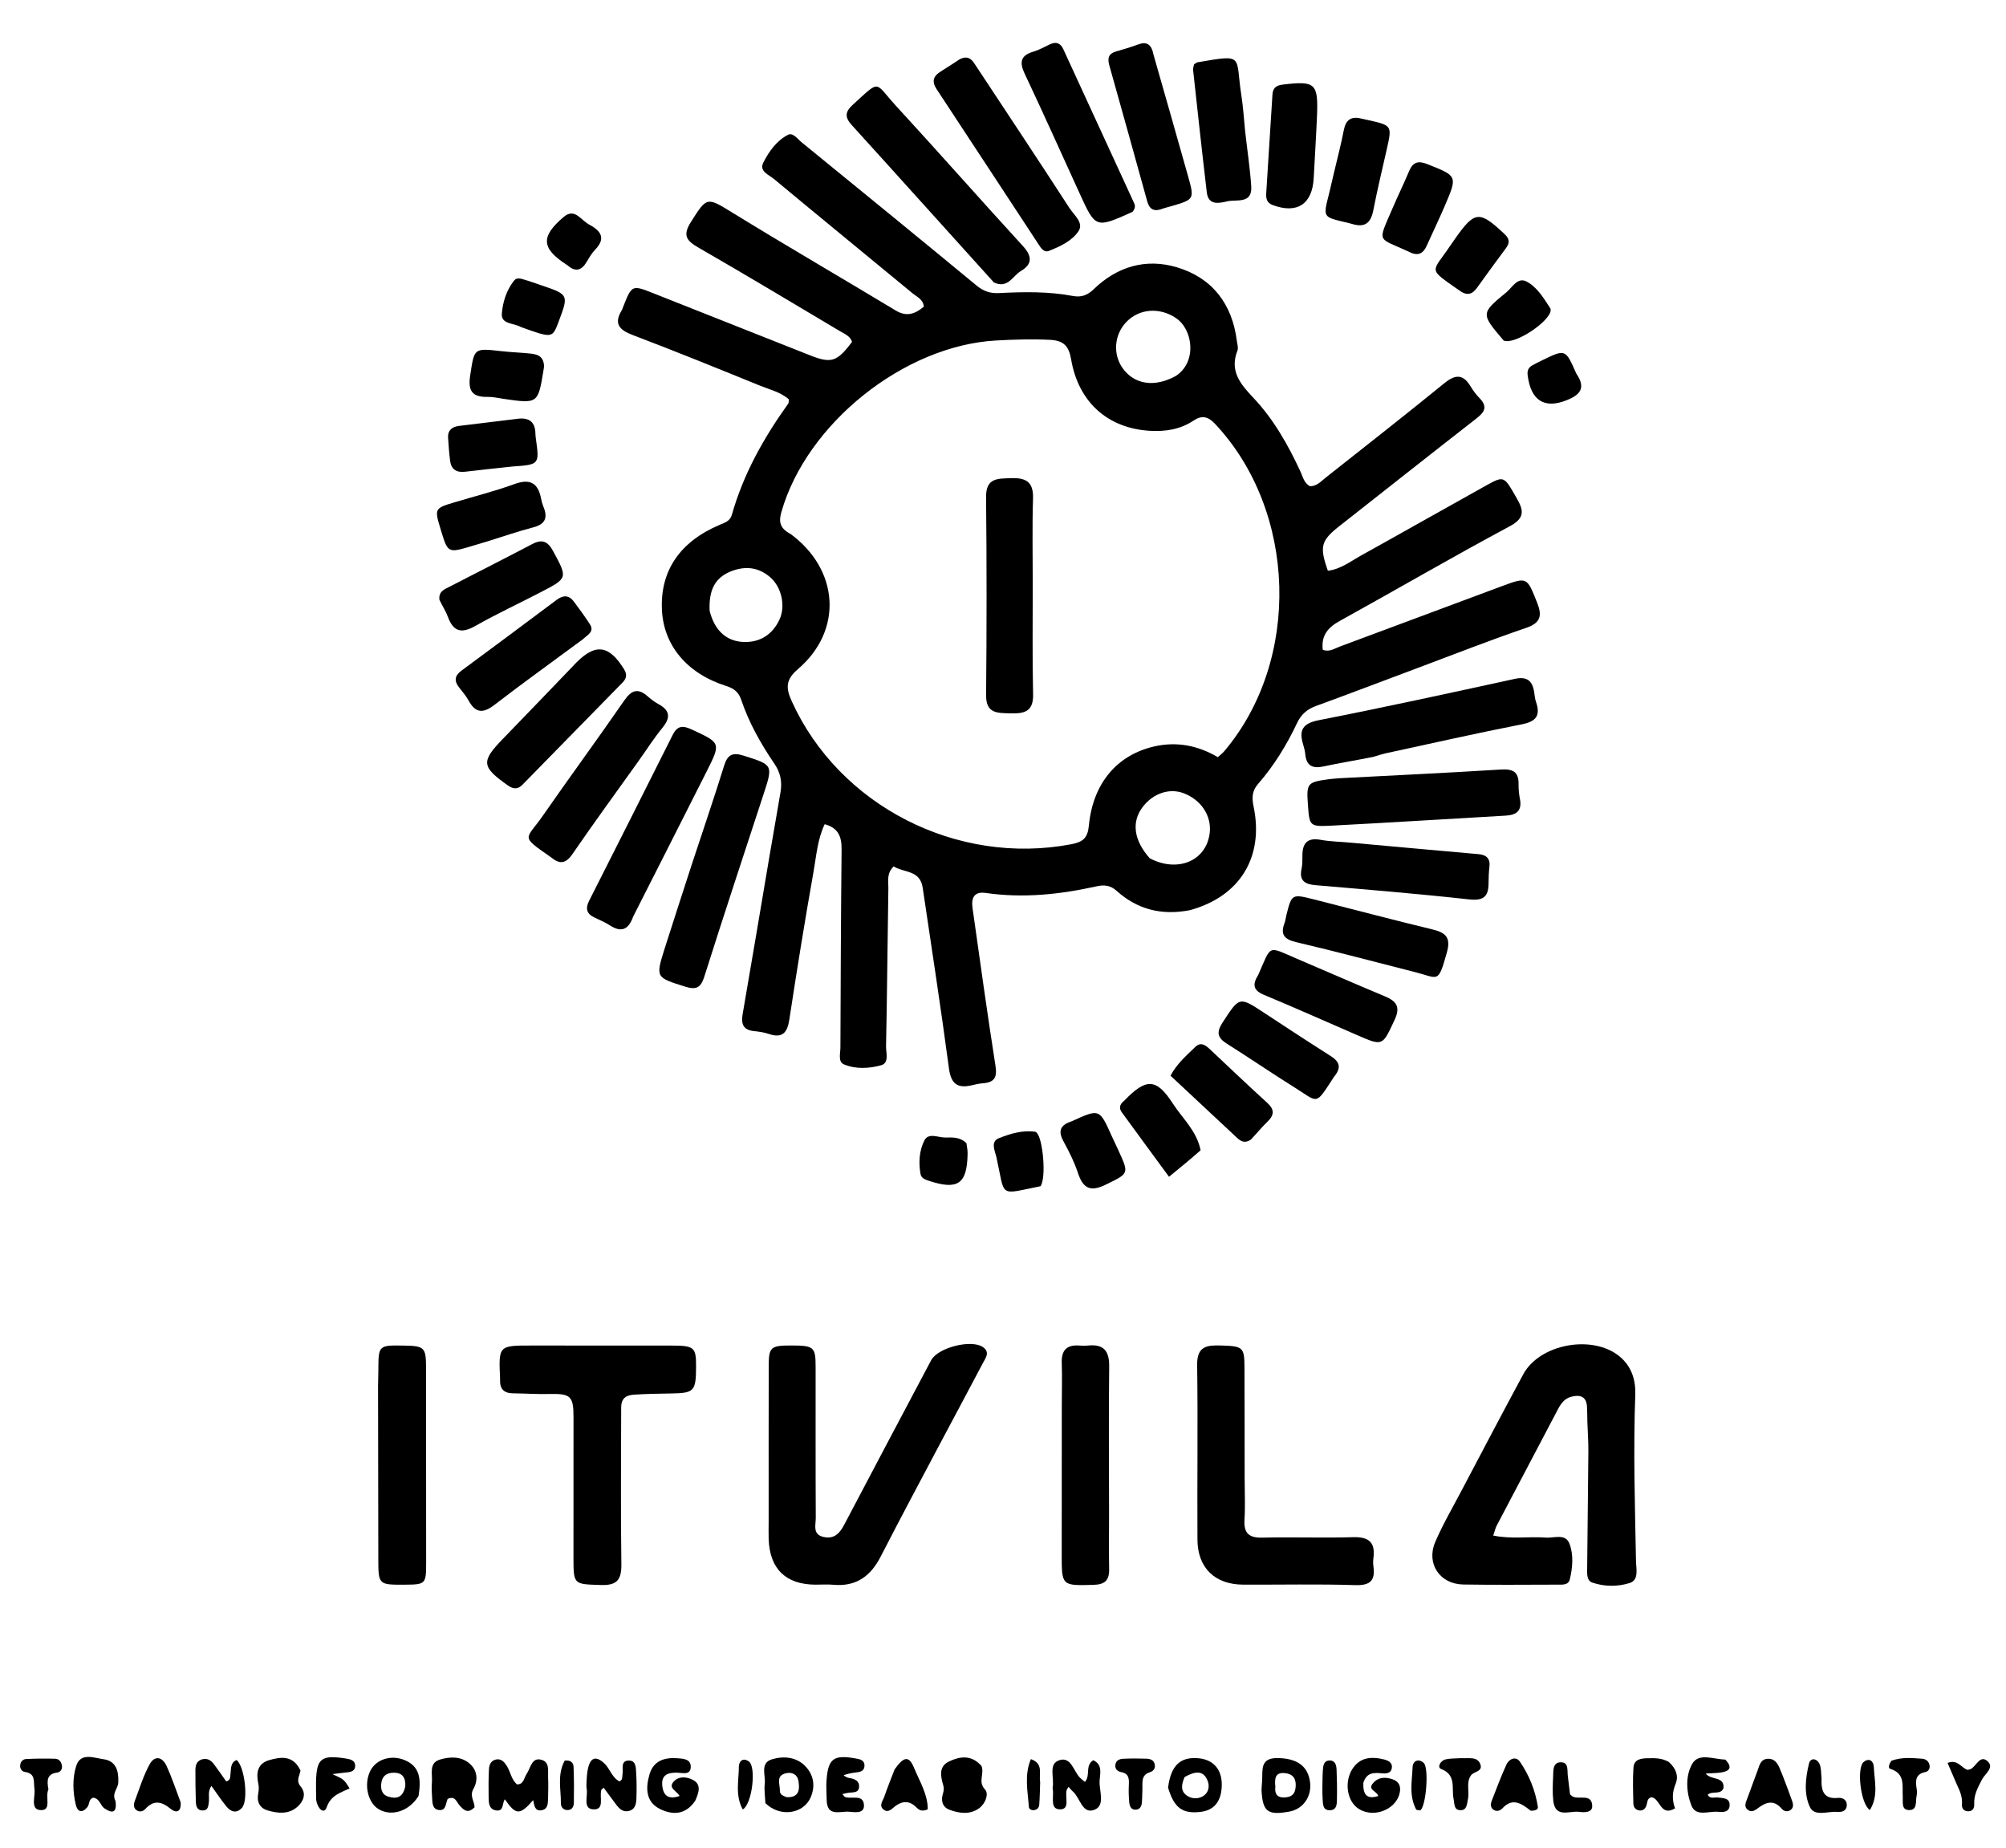 <svg version="1.1" id="Layer_1" xmlns="http://www.w3.org/2000/svg" xmlns:xlink="http://www.w3.org/1999/xlink" x="0px" y="0px"
	 width="100%" viewBox="0 0 608 560" enable-background="new 0 0 608 560" xml:space="preserve">
<path fill="#000000" opacity="1" stroke="none" 
	d="
M360.59,275.872 
	C351.969,277.518 344.653,275.597 338.424,269.981 
	C336.593,268.331 334.703,268.106 332.434,268.611 
	C321.319,271.088 310.121,272.281 298.749,270.632 
	C295.166,270.112 294.348,272.252 294.766,275.2 
	C297.028,291.156 299.219,307.124 301.725,323.042 
	C302.287,326.614 301.321,328.059 297.91,328.317 
	C296.756,328.404 295.608,328.678 294.474,328.939 
	C290.137,329.936 288.237,328.447 287.617,323.798 
	C285.178,305.509 282.361,287.271 279.656,269.018 
	C278.857,263.627 273.881,264.536 270.852,262.589 
	C268.644,264.793 269.288,267.085 269.255,269.15 
	C268.998,285.137 268.883,301.126 268.554,317.111 
	C268.514,319.08 269.586,322.188 267.009,322.878 
	C263.372,323.852 259.318,324.1 255.752,322.568 
	C253.948,321.793 254.715,319.245 254.722,317.478 
	C254.794,297.481 254.873,277.484 255.078,257.488 
	C255.116,253.754 254.239,250.961 249.956,249.798 
	C247.775,254.356 247.433,259.368 246.58,264.166 
	C243.928,279.079 241.528,294.039 239.239,309.012 
	C238.628,313.013 237.15,314.754 233.017,313.367 
	C231.611,312.895 230.099,312.658 228.616,312.515 
	C225.301,312.197 224.556,310.426 225.09,307.353 
	C227.88,291.303 230.549,275.232 233.275,259.17 
	C234.36,252.781 235.516,246.403 236.577,240.009 
	C237.083,236.964 236.586,234.229 234.741,231.515 
	C230.616,225.448 226.998,219.059 224.64,212.055 
	C223.884,209.812 222.501,208.658 220.162,207.923 
	C208.232,204.174 201.117,195.606 200.622,184.785 
	C200.082,172.983 206.076,164.155 218.191,159.041 
	C219.753,158.381 221.28,157.929 221.821,156.015 
	C225.311,143.674 231.478,132.684 238.908,122.335 
	C239.077,122.1 239.02,121.703 239.116,121.069 
	C236.696,118.863 233.385,118.113 230.373,116.889 
	C217.567,111.683 204.758,106.474 191.836,101.567 
	C187.698,99.995 185.917,98.139 188.492,93.967 
	C188.664,93.689 188.73,93.346 188.854,93.036 
	C191.522,86.328 191.529,86.311 198.03,88.881 
	C213.832,95.13 229.627,101.396 245.425,107.656 
	C251.949,110.241 253.672,109.7 258.253,103.603 
	C257.673,101.842 256.027,101.226 254.632,100.397 
	C240.311,91.883 226.035,83.29 211.593,74.985 
	C207.928,72.877 206.915,71.219 209.401,67.294 
	C214.31,59.546 214.185,59.654 222.182,64.571 
	C238.5,74.603 255.077,84.213 271.48,94.107 
	C274.835,96.131 277.389,95.122 280.01,92.949 
	C279.803,90.687 277.893,89.974 276.556,88.87 
	C262.557,77.305 248.492,65.819 234.531,54.208 
	C233.033,52.962 230.014,51.927 231.357,49.275 
	C233.064,45.901 235.38,42.639 238.826,40.858 
	C240.326,40.083 241.734,42.122 242.991,43.147 
	C260.674,57.568 278.366,71.98 295.955,86.516 
	C298.057,88.253 300.084,88.96 302.749,88.826 
	C310.242,88.448 317.748,88.297 325.173,89.702 
	C327.688,90.178 329.593,89.5 331.46,87.686 
	C338.602,80.744 347.358,78.205 356.745,81.023 
	C367.426,84.23 373.459,92.1 374.871,103.291 
	C374.995,104.279 375.391,105.417 375.062,106.248 
	C372.583,112.506 376.015,116.463 379.96,120.648 
	C386.065,127.121 390.398,134.842 394.144,142.888 
	C394.894,144.498 395.22,146.437 397.077,147.369 
	C399.125,147.361 400.373,145.892 401.776,144.782 
	C413.797,135.275 425.873,125.837 437.752,116.156 
	C441.13,113.403 443.468,113.335 445.751,117.152 
	C446.516,118.431 447.448,119.647 448.484,120.718 
	C451.233,123.562 449.58,125.203 447.165,127.084 
	C433.366,137.833 419.647,148.684 405.899,159.498 
	C400.367,163.849 399.877,165.684 402.47,172.985 
	C406.348,172.521 409.389,170.096 412.649,168.291 
	C425.328,161.27 437.923,154.097 450.591,147.057 
	C455.833,144.144 455.895,144.367 459.451,150.551 
	C461.617,154.319 462.65,156.797 457.541,159.531 
	C440.217,168.801 423.239,178.712 406.037,188.213 
	C402.437,190.201 400.409,192.643 400.919,196.932 
	C402.898,197.713 404.499,196.546 406.12,195.945 
	C422.517,189.871 438.88,183.704 455.277,177.63 
	C462.891,174.809 462.786,174.927 465.822,182.48 
	C467.414,186.438 467.166,188.73 462.526,190.311 
	C451.493,194.071 440.637,198.352 429.716,202.437 
	C419.42,206.288 409.151,210.215 398.825,213.982 
	C396.137,214.963 394.364,216.524 393.131,219.132 
	C389.989,225.78 386.16,232.04 381.308,237.594 
	C379.44,239.732 379.407,241.819 379.962,244.493 
	C383.134,259.787 375.779,271.75 360.59,275.872 
M239.578,161.806 
	C254.353,172.668 255.575,191.073 241.847,202.793 
	C238.036,206.047 238.187,208.591 239.975,212.535 
	C254.332,244.198 290.052,262.467 324.691,255.872 
	C328.176,255.208 329.668,254.039 330.03,250.213 
	C331.239,237.43 338.541,228.818 349.833,226.231 
	C356.61,224.679 363.045,225.917 369.114,229.475 
	C369.858,228.797 370.527,228.312 371.046,227.699 
	C394.426,200.05 393.105,154.901 368.256,128.448 
	C366.125,126.18 364.236,125.807 361.761,127.465 
	C357.693,130.189 353.089,130.861 348.373,130.561 
	C335.637,129.753 326.85,121.802 324.645,108.913 
	C323.979,105.024 322.523,103.209 318.284,102.999 
	C312.777,102.727 307.331,102.893 301.846,103.2 
	C274.022,104.762 244.52,128.325 236.85,155.118 
	C236.06,157.879 236.14,160.025 239.578,161.806 
M348.479,260.133 
	C356.983,264.592 365.692,260.89 366.657,252.405 
	C367.24,247.274 364.105,242.48 358.828,240.435 
	C354.424,238.729 349.35,240.466 346.202,244.759 
	C342.971,249.164 343.593,254.631 348.479,260.133 
M356.398,113.934 
	C362.806,109.772 361.667,99.923 356.412,96.39 
	C351.497,93.085 345.337,93.493 341.405,97.566 
	C337.668,101.438 337.222,107.431 340.353,111.71 
	C343.851,116.49 349.879,117.526 356.398,113.934 
M215.083,185.131 
	C216.562,191.045 220.161,194.46 225.59,194.571 
	C230.514,194.672 234.159,192.243 236.245,187.798 
	C238.155,183.729 236.905,178 233.536,175.033 
	C229.957,171.881 225.876,171.433 221.493,173.182 
	C216.426,175.204 214.816,179.223 215.083,185.131 
z"/>
<path fill="#000000" opacity="1" stroke="none" 
	d="
M481.113,430.827 
	C481.077,429.045 481.082,427.71 481.007,426.38 
	C480.821,423.052 478.717,422.639 476.103,423.362 
	C474.223,423.881 473.108,425.387 472.232,427.052 
	C466.019,438.842 459.803,450.63 453.612,462.432 
	C453.239,463.143 453.072,463.962 452.583,465.392 
	C458.061,466.525 463.34,465.633 468.523,466.012 
	C471.025,466.195 474.486,464.689 475.689,467.849 
	C476.98,471.241 476.65,475.092 475.795,478.673 
	C475.362,480.488 473.473,480.27 471.993,480.272 
	C462.494,480.285 452.993,480.391 443.497,480.231 
	C436.408,480.111 432.215,473.912 434.988,467.399 
	C437.201,462.203 440.074,457.285 442.716,452.277 
	C449.01,440.346 455.27,428.396 461.68,416.528 
	C466.672,407.284 482.65,404.389 490.827,411.06 
	C494.543,414.091 495.795,418.323 495.636,422.671 
	C495.021,439.501 495.533,456.313 495.855,473.132 
	C495.9,475.511 496.812,478.881 493.923,479.786 
	C490.335,480.91 486.301,480.91 482.627,479.655 
	C480.848,479.047 481.041,476.881 481.056,475.236 
	C481.158,463.408 481.331,451.582 481.419,439.754 
	C481.44,436.93 481.225,434.103 481.113,430.827 
z"/>
<path fill="#000000" opacity="1" stroke="none" 
	d="
M232.974,460.94 
	C232.977,444.964 232.953,429.477 232.991,413.991 
	C233.005,408.245 233.587,407.782 239.873,407.791 
	C246.642,407.801 247.198,408.242 247.207,414.118 
	C247.229,429.438 247.165,444.758 247.252,460.077 
	C247.264,462.177 246.19,465.052 249.601,465.819 
	C252.765,466.53 254.462,464.802 255.85,462.158 
	C264.59,445.5 273.425,428.892 282.223,412.264 
	C284.252,408.429 294.441,405.812 297.953,408.3 
	C300.154,409.859 298.702,411.6 297.9,413.127 
	C293.66,421.202 289.324,429.226 285.058,437.288 
	C278.986,448.765 272.861,460.215 266.928,471.765 
	C263.869,477.72 259.466,480.95 252.569,480.306 
	C250.753,480.136 248.908,480.293 247.076,480.278 
	C238.113,480.207 233.276,475.464 232.974,466.425 
	C232.919,464.762 232.97,463.095 232.974,460.94 
z"/>
<path fill="#000000" opacity="1" stroke="none" 
	d="
M188.275,426.507 
	C188.252,442.617 188.102,458.284 188.33,473.945 
	C188.398,478.588 187.197,480.546 182.211,480.385 
	C173.823,480.115 173.813,480.377 173.815,471.823 
	C173.82,457.658 173.842,443.493 173.826,429.328 
	C173.818,423.097 172.875,422.337 166.452,422.493 
	C162.799,422.582 159.138,422.321 155.48,422.288 
	C152.779,422.264 151.486,420.973 151.565,418.285 
	C151.57,418.118 151.575,417.951 151.567,417.785 
	C151.115,407.811 151.115,407.804 161.097,407.803 
	C175.26,407.8 189.423,407.8 203.586,407.816 
	C210.395,407.824 210.995,408.35 210.973,414.071 
	C210.943,421.706 210.453,422.216 203.35,422.331 
	C199.689,422.39 196.023,422.453 192.37,422.678 
	C190.304,422.804 188.315,423.329 188.275,426.507 
z"/>
<path fill="#000000" opacity="1" stroke="none" 
	d="
M377.238,447.998 
	C377.243,452.498 377.449,456.51 377.195,460.494 
	C376.934,464.574 378.409,466.128 382.593,466.025 
	C391.754,465.799 400.93,466.168 410.088,465.888 
	C414.913,465.741 416.91,467.475 416.269,472.25 
	C416.159,473.068 416.161,473.927 416.273,474.745 
	C416.861,479.019 415.344,480.56 410.771,480.417 
	C399.45,480.063 388.109,480.323 376.777,480.272 
	C368.242,480.234 362.986,475.191 362.937,466.665 
	C362.837,449.001 363.094,431.333 362.847,413.671 
	C362.766,407.883 365.921,407.67 370.181,407.794 
	C376.573,407.981 377.156,408.32 377.186,414.001 
	C377.243,425.167 377.224,436.333 377.238,447.998 
z"/>
<path fill="#000000" opacity="1" stroke="none" 
	d="
M114.583,420.245 
	C114.632,418.308 114.669,416.811 114.675,415.314 
	C114.706,407.692 114.704,407.692 122.535,407.82 
	C128.592,407.919 129.121,408.407 129.13,414.389 
	C129.158,434.187 129.167,453.986 129.16,473.785 
	C129.158,480.071 128.948,480.25 122.745,480.285 
	C114.629,480.332 114.667,480.332 114.662,472.077 
	C114.65,454.946 114.594,437.816 114.583,420.245 
z"/>
<path fill="#000000" opacity="1" stroke="none" 
	d="
M321.823,426.002 
	C321.828,421.34 321.952,417.174 321.809,413.017 
	C321.676,409.119 323.431,407.494 327.227,407.811 
	C328.054,407.881 328.899,407.895 329.723,407.807 
	C334.462,407.306 336.242,409.371 336.185,414.143 
	C336.006,428.963 336.139,443.787 336.147,458.609 
	C336.15,464.272 336.059,469.936 336.172,475.596 
	C336.239,478.993 334.833,480.248 331.415,480.336 
	C321.774,480.583 321.786,480.703 321.798,470.969 
	C321.815,456.147 321.817,441.324 321.823,426.002 
z"/>
<path fill="#000000" opacity="1" stroke="none" 
	d="
M209.729,261.832 
	C213.069,251.647 216.435,241.884 219.485,232.024 
	C220.534,228.631 222.117,227.988 225.349,229.012 
	C234.36,231.865 234.359,231.76 231.353,240.94 
	C225.34,259.3 219.273,277.643 213.452,296.063 
	C212.356,299.533 210.836,300.021 207.639,299.018 
	C198.746,296.227 198.663,296.313 201.475,287.402 
	C204.131,278.987 206.908,270.61 209.729,261.832 
z"/>
<path fill="#000000" opacity="1" stroke="none" 
	d="
M301.241,85.605 
	C286.732,69.57 272.523,53.717 258.207,37.961 
	C256.044,35.581 256.047,33.965 258.451,31.776 
	C267.094,23.905 264.901,24.828 271.537,32.046 
	C284.479,46.124 297.122,60.476 310.04,74.575 
	C312.867,77.66 312.937,80.066 309.407,82.148 
	C306.919,83.615 305.506,87.586 301.241,85.605 
z"/>
<path fill="#000000" opacity="1" stroke="none" 
	d="
M416.165,229.406 
	C410.88,230.458 405.968,231.264 401.104,232.299 
	C397.837,232.995 395.947,232.108 395.616,228.601 
	C395.524,227.615 395.278,226.63 394.985,225.681 
	C393.647,221.333 394.754,219.247 399.705,218.276 
	C419.568,214.384 439.349,210.063 459.127,205.751 
	C462.809,204.948 464.438,206.3 464.988,209.704 
	C465.147,210.688 465.197,211.715 465.522,212.642 
	C466.945,216.695 465.771,218.638 461.327,219.51 
	C447.641,222.195 434.032,225.277 420.397,228.223 
	C419.104,228.503 417.837,228.909 416.165,229.406 
z"/>
<path fill="#000000" opacity="1" stroke="none" 
	d="
M191.897,277.821 
	C190.462,281.867 188.256,282.643 184.908,280.493 
	C183.377,279.509 181.669,278.796 180.023,277.999 
	C177.726,276.886 177.439,275.225 178.528,273.068 
	C187,256.295 195.485,239.529 203.889,222.722 
	C205.258,219.985 206.871,219.812 209.493,221.02 
	C218.503,225.172 218.568,225.109 214.149,233.873 
	C206.811,248.424 199.433,262.955 191.897,277.821 
z"/>
<path fill="#000000" opacity="1" stroke="none" 
	d="
M406.107,235.858 
	C422.652,234.991 438.754,234.233 454.84,233.228 
	C458.387,233.007 460.319,233.788 460.266,237.633 
	C460.246,239.12 460.377,240.637 460.668,242.094 
	C461.374,245.624 459.723,247.006 456.424,247.195 
	C438.836,248.203 421.254,249.32 403.661,250.231 
	C396.906,250.58 396.895,250.376 396.426,244.021 
	C395.937,237.391 396.192,237.065 402.68,236.172 
	C403.667,236.036 404.666,235.975 406.107,235.858 
z"/>
<path fill="#000000" opacity="1" stroke="none" 
	d="
M290.921,17.934 
	C293.814,16.535 294.814,18.46 295.919,20.135 
	C305.355,34.434 314.844,48.7 324.156,63.08 
	C325.512,65.174 328.546,67.53 326.909,70.025 
	C324.952,73.007 321.352,74.683 317.941,76.031 
	C316.422,76.631 315.543,75.224 314.812,74.111 
	C304.49,58.407 294.198,42.685 283.86,26.992 
	C282.308,24.637 282.905,23.015 285.167,21.641 
	C287.015,20.518 288.799,19.289 290.921,17.934 
z"/>
<path fill="#000000" opacity="1" stroke="none" 
	d="
M193.595,230.566 
	C186.731,240.186 179.96,249.434 173.48,258.881 
	C171.387,261.931 169.504,261.899 166.994,259.821 
	C166.867,259.715 166.721,259.631 166.585,259.536 
	C157.511,253.197 159.439,254.556 164.472,247.304 
	C172.617,235.565 181.095,224.056 189.211,212.297 
	C191.446,209.059 193.426,208.491 196.355,211.089 
	C197.345,211.966 198.434,212.779 199.592,213.41 
	C203.102,215.319 203.284,217.52 200.79,220.563 
	C198.268,223.641 196.116,227.022 193.595,230.566 
z"/>
<path fill="#000000" opacity="1" stroke="none" 
	d="
M410.069,255.455 
	C423.019,256.646 435.562,257.756 448.103,258.872 
	C450.471,259.083 451.757,260.171 451.429,262.766 
	C451.222,264.409 451.177,266.08 451.168,267.739 
	C451.146,271.758 449.601,273.067 445.277,272.59 
	C429.79,270.88 414.253,269.606 398.725,268.282 
	C395.435,268.002 393.725,266.889 394.495,263.299 
	C394.77,262.015 394.743,260.653 394.746,259.327 
	C394.752,255.597 396.181,253.796 400.256,254.531 
	C403.341,255.088 406.523,255.113 410.069,255.455 
z"/>
<path fill="#000000" opacity="1" stroke="none" 
	d="
M343.253,64.215 
	C332.072,69.245 332.074,69.244 327.218,58.613 
	C321.689,46.509 316.252,34.362 310.566,22.333 
	C308.894,18.796 309.366,16.796 313.216,15.652 
	C314.954,15.135 316.574,14.209 318.229,13.43 
	C320.098,12.552 321.422,13.042 322.281,14.91 
	C329.441,30.476 336.608,46.039 343.762,61.609 
	C344.129,62.408 344.067,63.223 343.253,64.215 
z"/>
<path fill="#000000" opacity="1" stroke="none" 
	d="
M173.777,201.764 
	C174.25,201.263 174.473,201.016 174.708,200.781 
	C180.571,194.904 184.656,195.535 189.165,202.87 
	C190.158,204.485 189.853,205.673 188.695,206.858 
	C178.59,217.192 168.479,227.522 158.354,237.837 
	C156.995,239.222 155.659,239.259 153.961,238.063 
	C145.926,232.403 145.735,230.816 152.43,223.92 
	C159.491,216.648 166.501,209.325 173.777,201.764 
z"/>
<path fill="#000000" opacity="1" stroke="none" 
	d="
M349.609,16.539 
	C353.179,29.026 356.639,41.131 360.048,53.249 
	C362.062,60.408 362.026,60.419 355.047,62.478 
	C354.092,62.76 353.11,62.969 352.181,63.318 
	C349.818,64.206 348.395,63.486 347.714,61.025 
	C343.911,47.281 340.092,33.541 336.225,19.815 
	C335.628,17.696 335.951,16.265 338.253,15.602 
	C340.484,14.959 342.72,14.306 344.892,13.494 
	C347.605,12.479 349.008,13.454 349.609,16.539 
z"/>
<path fill="#000000" opacity="1" stroke="none" 
	d="
M398.349,272.613 
	C410.482,275.691 422.198,278.802 433.981,281.64 
	C438.09,282.63 439.87,283.986 438.511,288.752 
	C435.796,298.274 436.17,296.465 428.672,294.57 
	C416.758,291.559 404.888,288.363 392.925,285.561 
	C389.288,284.709 387.986,283.294 389.335,279.75 
	C389.628,278.982 389.694,278.129 389.898,277.324 
	C391.52,270.913 391.538,270.903 398.349,272.613 
z"/>
<path fill="#000000" opacity="1" stroke="none" 
	d="
M176.611,193.789 
	C167.516,200.52 158.588,206.902 149.904,213.601 
	C146.442,216.272 144.136,216.193 142.008,212.293 
	C141.219,210.847 140.089,209.582 139.078,208.262 
	C137.559,206.278 137.862,204.732 139.898,203.232 
	C149.535,196.132 159.13,188.975 168.714,181.803 
	C170.648,180.356 172.396,180.297 173.894,182.277 
	C175.591,184.518 177.238,186.805 178.77,189.161 
	C180.257,191.45 178.143,192.366 176.611,193.789 
z"/>
<path fill="#000000" opacity="1" stroke="none" 
	d="
M381.391,295.406 
	C385.467,286.165 384.035,286.71 393.152,290.602 
	C401.996,294.377 410.802,298.243 419.68,301.937 
	C423.205,303.403 424.568,305.095 422.696,309.097 
	C418.979,317.041 419.195,317.139 411.32,313.717 
	C401.896,309.62 392.506,305.442 383.024,301.483 
	C379.828,300.149 379.527,298.38 381.391,295.406 
z"/>
<path fill="#000000" opacity="1" stroke="none" 
	d="
M377.385,39.736 
	C378.042,45.621 378.885,51.038 379.238,56.488 
	C379.588,61.89 374.786,60.39 372.019,61.01 
	C369.738,61.521 366.266,62.464 365.775,58.331 
	C364.308,45.983 362.974,33.618 361.624,21.256 
	C361.557,20.642 361.823,19.992 361.907,19.512 
	C362.389,19.213 362.648,18.936 362.945,18.885 
	C377.394,16.405 374.347,16.768 376.246,28.894 
	C376.784,32.331 376.996,35.819 377.385,39.736 
z"/>
<path fill="#000000" opacity="1" stroke="none" 
	d="
M133.177,181.749 
	C132.93,179.229 134.668,178.642 136.097,177.902 
	C144.488,173.553 152.933,169.306 161.296,164.905 
	C164.32,163.313 166.042,164.052 167.642,167.023 
	C172.044,175.199 172.162,175.179 163.961,179.448 
	C157.349,182.888 150.567,186.02 144.092,189.696 
	C139.926,192.062 137.418,191.522 135.758,186.965 
	C135.14,185.268 134.108,183.722 133.177,181.749 
z"/>
<path fill="#000000" opacity="1" stroke="none" 
	d="
M404.377,326.286 
	C398.446,335.331 399.871,334.244 391.981,329.336 
	C385.215,325.127 378.654,320.587 371.901,316.357 
	C369.036,314.563 368.595,312.916 370.523,309.953 
	C375.685,302.022 375.541,301.961 383.185,306.988 
	C389.844,311.368 396.505,315.745 403.239,320.006 
	C405.834,321.649 406.787,323.391 404.377,326.286 
z"/>
<path fill="#000000" opacity="1" stroke="none" 
	d="
M398.18,53.84 
	C397.807,61.955 393.083,64.89 385.714,62.142 
	C383.878,61.457 383.694,60.055 383.785,58.538 
	C384.388,48.577 385.063,38.621 385.67,28.66 
	C385.796,26.602 386.82,25.88 388.815,25.637 
	C398.592,24.447 399.562,25.23 399.177,34.938 
	C398.933,41.086 398.525,47.227 398.18,53.84 
z"/>
<path fill="#000000" opacity="1" stroke="none" 
	d="
M147.922,164.021 
	C145.953,164.616 144.367,165.095 142.777,165.564 
	C135.741,167.642 135.74,167.641 133.581,160.514 
	C131.64,154.108 131.65,154.079 137.859,152.212 
	C143.891,150.398 150.024,148.862 155.931,146.707 
	C160.784,144.936 163.127,146.48 164.023,151.236 
	C164.175,152.046 164.405,152.859 164.721,153.619 
	C166.088,156.911 165.27,158.888 161.614,159.834 
	C157.126,160.996 152.735,162.528 147.922,164.021 
z"/>
<path fill="#000000" opacity="1" stroke="none" 
	d="
M379.138,345.382 
	C377.249,346.675 376.036,345.878 374.878,344.796 
	C368.226,338.584 361.573,332.372 354.771,326.021 
	C356.733,322.348 359.619,319.886 362.304,317.28 
	C363.912,315.719 365.335,316.715 366.627,317.926 
	C372.436,323.373 378.184,328.887 384.079,334.238 
	C386.373,336.32 386.219,337.982 384.114,340.001 
	C382.443,341.604 380.983,343.425 379.138,345.382 
z"/>
<path fill="#000000" opacity="1" stroke="none" 
	d="
M404.301,52.428 
	C405.391,47.828 406.484,43.65 407.3,39.419 
	C407.904,36.286 409.544,35.18 412.572,35.932 
	C413.216,36.092 413.869,36.218 414.517,36.363 
	C421.956,38.029 421.946,38.026 420.299,45.324 
	C418.913,51.47 417.433,57.599 416.227,63.781 
	C415.506,67.48 413.744,69.041 409.997,67.929 
	C409.202,67.694 408.392,67.507 407.585,67.316 
	C401.012,65.761 401.024,65.766 402.718,59.127 
	C403.251,57.038 403.698,54.927 404.301,52.428 
z"/>
<path fill="#000000" opacity="1" stroke="none" 
	d="
M155.282,141.393 
	C150.217,141.945 145.595,142.417 140.983,142.97 
	C138.367,143.284 136.762,142.269 136.419,139.639 
	C136.119,137.34 135.969,135.019 135.81,132.704 
	C135.653,130.412 137.017,129.356 139.069,129.095 
	C145,128.34 150.943,127.68 156.874,126.924 
	C160.433,126.47 162.255,127.92 162.285,131.546 
	C162.289,132.042 162.364,132.54 162.432,133.034 
	C163.509,140.782 163.476,140.824 155.282,141.393 
z"/>
<path fill="#000000" opacity="1" stroke="none" 
	d="
M426.922,76.256 
	C417.415,71.831 417.452,73.89 422.013,63.245 
	C423.649,59.426 425.482,55.691 427.09,51.861 
	C428.232,49.141 429.804,48.629 432.577,49.73 
	C441.716,53.357 441.79,53.285 437.981,62.219 
	C436.222,66.346 434.253,70.382 432.424,74.479 
	C431.342,76.905 429.743,77.758 426.922,76.256 
z"/>
<path fill="#000000" opacity="1" stroke="none" 
	d="
M363.89,348.616 
	C360.805,351.354 357.87,353.752 354.318,356.654 
	C349.327,349.849 344.621,343.466 339.96,337.05 
	C339.175,335.969 339.345,334.851 340.37,333.927 
	C340.493,333.815 340.632,333.718 340.746,333.599 
	C347.329,326.754 350.455,326.688 355.46,334.435 
	C358.396,338.979 362.716,342.728 363.89,348.616 
z"/>
<path fill="#000000" opacity="1" stroke="none" 
	d="
M164.899,111.079 
	C164.808,111.827 164.741,112.153 164.688,112.48 
	C163.07,122.322 162.967,122.39 152.67,120.888 
	C151.03,120.649 149.379,120.256 147.74,120.287 
	C143.063,120.378 141.8,118.398 142.511,113.775 
	C143.785,105.489 143.516,105.475 151.965,106.429 
	C154.767,106.746 157.593,106.842 160.399,107.121 
	C162.617,107.341 164.803,107.71 164.899,111.079 
z"/>
<path fill="#000000" opacity="1" stroke="none" 
	d="
M442.25,87.985 
	C432.474,81.115 433.968,82.826 439.581,74.426 
	C440.043,73.735 440.53,73.062 441.007,72.381 
	C446.981,63.857 448.384,63.759 456.01,70.939 
	C457.554,72.392 457.656,73.579 456.441,75.207 
	C453.46,79.203 450.539,83.243 447.625,87.288 
	C446.204,89.261 444.576,89.73 442.25,87.985 
z"/>
<path fill="#000000" opacity="1" stroke="none" 
	d="
M324.871,339.818 
	C333.232,335.999 333.228,336.001 336.949,344.293 
	C337.63,345.81 338.364,347.303 339.056,348.815 
	C342.266,355.832 342.11,355.61 335.168,359.032 
	C330.513,361.326 328.267,360.214 326.716,355.514 
	C325.629,352.22 324.051,349.048 322.372,345.998 
	C320.697,342.958 321.126,341.015 324.871,339.818 
z"/>
<path fill="#000000" opacity="1" stroke="none" 
	d="
M157.948,99.149 
	C155.615,97.814 151.831,98.329 152.102,95.039 
	C152.393,91.503 153.515,87.892 155.859,84.989 
	C156.68,83.972 158.046,84.508 159.14,84.824 
	C160.726,85.282 162.276,85.864 163.842,86.392 
	C172.406,89.283 172.406,89.283 169.304,97.521 
	C167.416,102.536 167.416,102.536 157.948,99.149 
z"/>
<path fill="#000000" opacity="1" stroke="none" 
	d="
M455.738,103.199 
	C448.805,95.062 448.759,95.006 456.578,88.583 
	C458.376,87.106 459.945,83.893 462.692,85.329 
	C465.916,87.014 467.863,90.369 469.872,93.423 
	C469.957,93.552 469.981,93.736 469.989,93.897 
	C470.162,97.152 459.097,104.696 455.738,103.199 
z"/>
<path fill="#000000" opacity="1" stroke="none" 
	d="
M315.391,359.506 
	C302.481,362.098 304.746,363.09 302.01,350.747 
	C301.593,348.866 300.085,346.01 302.768,344.955 
	C306.245,343.587 309.97,342.434 313.881,343.033 
	C314.015,343.053 314.121,343.245 314.241,343.357 
	C316.058,345.044 317.187,356.784 315.391,359.506 
z"/>
<path fill="#000000" opacity="1" stroke="none" 
	d="
M159.711,537.483 
	C160.95,535.456 161.264,532.478 164.225,533.395 
	C166.624,534.138 166.048,536.665 166.125,538.593 
	C166.212,540.756 166.174,542.926 166.111,545.091 
	C166.067,546.589 166.076,548.333 164.147,548.652 
	C162.037,549.001 161.938,547.114 161.604,545.578 
	C157.54,550.221 156.363,550.173 153.019,545.328 
	C152.132,546.508 152.801,549.132 150.281,548.687 
	C148.143,548.309 148.135,546.357 148.099,544.709 
	C148.037,541.882 148.067,539.049 148.199,536.225 
	C148.263,534.842 148.836,533.535 150.401,533.254 
	C151.936,532.978 152.819,533.996 153.588,535.182 
	C154.754,536.979 154.931,539.33 156.709,540.807 
	C158.781,540.834 158.738,538.9 159.711,537.483 
z"/>
<path fill="#000000" opacity="1" stroke="none" 
	d="
M91.075,536.622 
	C90.715,538.463 89.669,539.721 91.144,541.476 
	C92.939,543.615 91.976,546.008 90.088,547.65 
	C87.434,549.958 84.15,549.593 81.106,548.703 
	C78.803,548.03 77.758,546.168 78.259,543.613 
	C78.445,542.663 78.509,541.612 78.307,540.677 
	C77.597,537.394 77.963,534.508 81.605,533.455 
	C85.207,532.413 88.909,531.959 91.075,536.622 
z"/>
<path fill="#000000" opacity="1" stroke="none" 
	d="
M297.487,535.233 
	C298.429,537.709 296.303,539.981 298.562,542.378 
	C299.768,543.658 298.693,546.644 296.775,548.031 
	C293.958,550.069 290.743,549.606 287.78,548.5 
	C285.661,547.709 285.095,545.786 285.819,543.534 
	C286.056,542.799 286.123,541.88 285.909,541.15 
	C285.073,538.297 284.443,535.338 287.742,533.811 
	C290.974,532.315 294.442,531.768 297.487,535.233 
z"/>
<path fill="#000000" opacity="1" stroke="none" 
	d="
M477.767,113.234 
	C480.79,117.633 478.869,119.665 474.934,121.261 
	C468.119,124.025 463.948,121.43 463.013,113.665 
	C462.849,112.307 463.266,111.4 464.37,110.766 
	C465.374,110.19 466.419,109.683 467.461,109.176 
	C474.48,105.766 474.481,105.768 477.767,113.234 
z"/>
<path fill="#000000" opacity="1" stroke="none" 
	d="
M178.781,68.175 
	C182.657,70.278 183.357,72.606 180.34,75.72 
	C179.316,76.777 178.563,78.12 177.799,79.399 
	C176.309,81.896 174.515,82.541 172.153,80.53 
	C172.027,80.423 171.885,80.334 171.745,80.244 
	C164.08,75.278 163.799,71.733 170.855,65.748 
	C174.271,62.851 176.054,66.835 178.781,68.175 
z"/>
<path fill="#000000" opacity="1" stroke="none" 
	d="
M292.915,346.465 
	C293.17,347.86 293.289,348.848 293.268,349.833 
	C293.085,358.852 290.29,360.759 281.538,357.88 
	C280.412,357.51 279.239,357.107 279.003,355.804 
	C278.373,352.308 278.63,348.691 280.172,345.637 
	C281.407,343.192 284.382,344.794 286.56,344.764 
	C288.65,344.736 290.901,344.525 292.915,346.465 
z"/>
<path fill="#000000" opacity="1" stroke="none" 
	d="
M505.77,533.989 
	C508.039,535.966 508.798,538.362 507.886,540.563 
	C506.816,543.145 506.748,545.538 507.696,548.066 
	C503.182,550.774 503.229,544.937 500.496,544.706 
	C499.231,545.024 499.342,546.17 499.054,547.077 
	C498.722,548.124 498.079,548.844 496.905,548.714 
	C495.75,548.585 495.087,547.71 495.061,546.68 
	C494.971,543.032 494.843,539.369 495.084,535.735 
	C495.257,533.116 497.496,532.905 499.576,532.881 
	C501.569,532.857 503.581,532.766 505.77,533.989 
z"/>
<path fill="#000000" opacity="1" stroke="none" 
	d="
M135.675,545.215 
	C135.012,546.792 135.217,548.812 133.054,548.573 
	C131.131,548.361 131.065,546.609 130.981,545.114 
	C130.888,543.461 130.762,541.79 130.909,540.15 
	C131.13,537.666 129.897,534.327 133.309,533.299 
	C136.305,532.397 139.689,532.227 142.312,534.482 
	C144.754,536.581 144.947,539.617 143.475,542.203 
	C142.244,544.367 143.852,546 143.838,547.74 
	C141.735,549.862 140.491,548.539 139.216,547.088 
	C138.317,546.066 137.943,544.155 135.675,545.215 
z"/>
<path fill="#000000" opacity="1" stroke="none" 
	d="
M35.007,545.837 
	C35.509,549.518 33.998,549.672 31.681,548.094 
	C30.378,547.206 30.223,545.027 28.234,544.846 
	C26.799,545.321 27.183,546.854 26.471,547.709 
	C24.854,549.652 23.468,549.123 22.965,546.967 
	C22.051,543.048 21.921,538.86 23.122,535.148 
	C24.447,531.055 28.53,532.8 31.36,533.179 
	C35.237,533.698 36.03,536.845 35.843,540.335 
	C35.747,542.116 33.794,543.538 35.007,545.837 
z"/>
<path fill="#000000" opacity="1" stroke="none" 
	d="
M177.821,539.168 
	C178.162,533.075 179.958,531.563 183.05,534.327 
	C184.876,535.959 185.418,538.708 187.736,539.896 
	C188.853,539.44 188.522,538.497 188.669,537.734 
	C188.978,536.128 187.933,533.497 190.754,533.589 
	C192.856,533.657 192.729,535.975 192.829,537.556 
	C192.986,540.03 192.971,542.522 192.894,545.002 
	C192.841,546.689 192.562,548.436 190.512,548.884 
	C188.817,549.255 187.704,548.213 186.773,546.96 
	C185.498,545.245 184.229,543.526 182.973,541.83 
	C182.645,542.133 182.326,542.285 182.256,542.514 
	C181.604,544.627 183.385,548.597 179.787,548.376 
	C176.54,548.177 178.265,544.332 177.809,542.103 
	C177.646,541.309 177.804,540.451 177.821,539.168 
z"/>
<path fill="#000000" opacity="1" stroke="none" 
	d="
M413.213,540.351 
	C413.086,543.874 414.239,545.455 417.727,544.328 
	C417.419,542.844 414.3,542.496 416.21,540.372 
	C417.913,538.478 420.08,538.558 422.195,539.313 
	C423.964,539.945 424.649,541.323 424.253,543.301 
	C423.153,548.781 415.565,551.379 411.155,547.733 
	C408.212,545.3 407.523,539.961 409.838,536.237 
	C412.164,532.497 415.759,532.318 419.546,533.264 
	C420.836,533.585 422.198,534.32 421.822,536.019 
	C421.513,537.414 420.261,537.571 419.019,537.465 
	C416.646,537.264 414.244,536.995 413.213,540.351 
z"/>
<path fill="#000000" opacity="1" stroke="none" 
	d="
M69.871,537.514 
	C70.037,535.691 69.964,534.106 71.725,533.426 
	C74.166,535.429 75.356,545.656 73.333,547.909 
	C71.711,549.713 69.994,549.164 68.664,547.55 
	C67.089,545.639 65.728,543.551 64.078,541.267 
	C62.887,542.951 63.496,544.631 63.299,546.154 
	C63.146,547.333 63.103,548.646 61.546,548.716 
	C59.742,548.798 59.396,547.409 59.354,546.009 
	C59.26,542.861 59.214,539.711 59.225,536.562 
	C59.229,535.2 59.501,533.848 61.005,533.295 
	C62.677,532.681 63.927,533.458 64.89,534.746 
	C66.17,536.459 67.376,538.227 68.561,539.897 
	C69.929,539.577 69.723,538.63 69.871,537.514 
z"/>
<path fill="#000000" opacity="1" stroke="none" 
	d="
M210.746,545.723 
	C207.734,550.252 203.641,550.08 199.95,548.223 
	C195.677,546.072 195.659,541.831 196.87,537.739 
	C198.072,533.679 201.307,532.632 205.116,532.873 
	C206.916,532.987 209.337,533.066 209.36,535.368 
	C209.388,538.195 206.85,537.28 205.153,537.257 
	C202.482,537.221 200.425,537.872 200.725,541.118 
	C201.014,544.247 202.623,545.49 205.972,544.333 
	C205.241,542.799 202.323,541.984 204.22,539.928 
	C205.745,538.274 208.03,538.493 209.824,539.352 
	C212.668,540.712 211.869,543.118 210.746,545.723 
z"/>
<path fill="#000000" opacity="1" stroke="none" 
	d="
M126.857,544.326 
	C123.967,549.003 118.672,550.612 114.807,548.347 
	C111.457,546.383 110.214,540.795 112.223,536.729 
	C113.943,533.248 118.476,531.733 122.628,533.441 
	C127.506,535.446 127.595,539.572 126.857,544.326 
M122.84,541.409 
	C122.966,538.865 122.094,537.22 119.22,537.271 
	C117.305,537.304 115.99,538.192 115.633,540.04 
	C115.267,541.936 115.588,543.895 117.701,544.524 
	C119.868,545.169 122.074,545.115 122.84,541.409 
z"/>
<path fill="#000000" opacity="1" stroke="none" 
	d="
M231.994,546.513 
	C231.848,544.239 231.585,542.389 231.793,540.593 
	C232.095,538.001 230.271,534.33 233.973,533.209 
	C237.509,532.139 241.451,532.467 244.193,535.404 
	C246.596,537.978 247.178,541.278 245.731,544.686 
	C243.586,549.741 236.514,550.912 231.994,546.513 
M238.51,544.692 
	C242.226,544.822 242.446,542.351 241.991,539.705 
	C241.653,537.744 240.006,537.016 238.217,537.431 
	C235.021,538.173 236.446,540.783 236.375,542.729 
	C236.342,543.622 236.951,544.228 238.51,544.692 
z"/>
<path fill="#000000" opacity="1" stroke="none" 
	d="
M354.032,541.805 
	C354.872,535.074 357.74,532.41 363.192,532.883 
	C367.99,533.298 370.663,536.598 370.277,541.844 
	C369.976,545.926 368.112,548.699 363.677,549.169 
	C358.386,549.729 355.87,547.946 354.032,541.805 
M359.051,538.573 
	C358.162,540.631 357.614,542.815 359.809,544.261 
	C361.336,545.268 363.369,545.304 364.92,544.178 
	C366.366,543.128 366.642,541.295 366.022,539.719 
	C364.708,536.384 362.172,536.839 359.051,538.573 
z"/>
<path fill="#000000" opacity="1" stroke="none" 
	d="
M319.03,541.905 
	C319.65,538.711 317.594,534.594 321.102,533.473 
	C324.666,532.335 325.368,536.831 327.36,538.82 
	C327.793,539.253 328.297,539.615 328.819,540.051 
	C330.635,538.154 328.74,535.158 331.357,533.484 
	C334.377,534.893 333.349,537.729 333.272,539.863 
	C333.164,542.833 335.018,547.156 331.79,548.475 
	C328.007,550.021 327.42,544.913 325.199,542.98 
	C324.736,542.578 324.359,542.076 323.883,541.555 
	C323.599,542.016 323.381,542.249 323.3,542.522 
	C322.694,544.571 324.41,548.331 321.401,548.378 
	C317.952,548.432 319.6,544.534 319.03,541.905 
z"/>
<path fill="#000000" opacity="1" stroke="none" 
	d="
M522.914,533.292 
	C525.158,535.591 524.282,536.747 521.868,537.165 
	C520.433,537.414 518.95,537.388 516.973,537.52 
	C518.673,539.685 522.766,538.248 522.364,542.006 
	C521.415,544.109 518.956,542.643 517.583,543.96 
	C518.332,545.353 519.641,544.635 520.663,544.784 
	C522.304,545.023 524.355,544.851 524.231,547.227 
	C524.125,549.261 522.202,549.28 520.768,549.125 
	C517.962,548.823 514.051,550.733 512.667,547.239 
	C511.082,543.239 510.773,538.334 512.878,534.616 
	C514.834,531.159 519.207,533.178 522.914,533.292 
z"/>
<path fill="#000000" opacity="1" stroke="none" 
	d="
M382.353,542.505 
	C382.398,541.292 382.495,540.471 382.542,539.647 
	C382.722,536.445 381.868,532.775 387.199,532.833 
	C393.103,532.898 396.518,535.244 397.083,540.299 
	C397.562,544.592 394.899,548.31 390.816,549.049 
	C384.21,550.245 382.695,549.139 382.353,542.505 
M386.54,541.485 
	C386.251,544.119 387.493,545.051 390.013,544.7 
	C392.077,544.411 392.645,543.058 392.719,541.24 
	C392.816,538.837 391.684,537.576 389.294,537.383 
	C386.709,537.173 386.249,538.696 386.54,541.485 
z"/>
<path fill="#000000" opacity="1" stroke="none" 
	d="
M255.683,538.049 
	C256.263,538.515 256.866,538.805 257.498,538.896 
	C259.161,539.135 260.553,539.836 260.374,541.672 
	C260.198,543.467 258.486,543.165 257.207,543.337 
	C256.623,543.416 256.051,543.582 255.306,543.745 
	C255.735,544.211 255.895,544.537 256.142,544.628 
	C258.129,545.36 261.623,543.691 261.856,547.015 
	C262.054,549.85 258.982,549.206 257.204,549.092 
	C254.577,548.923 250.66,550.677 250.562,545.58 
	C250.524,543.594 250.371,541.599 250.511,539.625 
	C250.982,532.994 252.652,531.767 259.274,532.94 
	C260.639,533.181 262.074,533.411 262.012,535.187 
	C261.95,536.971 260.47,537.068 259.115,537.237 
	C257.979,537.378 256.852,537.597 255.683,538.049 
z"/>
<path fill="#000000" opacity="1" stroke="none" 
	d="
M540.476,538.563 
	C541.484,541.25 542.396,543.568 543.212,545.919 
	C543.542,546.872 543.658,547.956 542.639,548.611 
	C541.668,549.235 540.664,548.955 539.957,548.127 
	C537.676,545.456 535.34,546.125 532.958,547.916 
	C531.998,548.637 530.952,549.397 529.809,548.567 
	C528.38,547.528 529.216,546.141 529.64,544.934 
	C530.631,542.116 531.733,539.337 532.734,536.523 
	C533.295,534.947 533.646,533.184 535.754,533.05 
	C537.745,532.924 538.699,534.292 539.394,535.901 
	C539.724,536.664 540.026,537.438 540.476,538.563 
z"/>
<path fill="#000000" opacity="1" stroke="none" 
	d="
M54.757,546.251 
	C54.972,549.34 53.284,549.524 51.752,548.252 
	C49.005,545.971 46.621,545.419 44.018,548.288 
	C43.281,549.1 42.197,549.253 41.312,548.581 
	C40.401,547.889 40.499,546.769 40.856,545.828 
	C42.266,542.116 43.437,538.262 45.309,534.792 
	C46.864,531.911 49.213,532.444 50.502,535.248 
	C52.087,538.699 53.276,542.333 54.757,546.251 
z"/>
<path fill="#000000" opacity="1" stroke="none" 
	d="
M463.942,548.784 
	C461.042,546.536 458.465,544.785 455.423,548.008 
	C454.697,548.776 453.694,549.149 452.715,548.53 
	C451.708,547.892 451.741,546.793 452.11,545.839 
	C453.549,542.123 454.942,538.38 456.607,534.764 
	C457.416,533.006 459.498,532.219 460.654,533.905 
	C463.469,538.009 465.349,542.642 466.117,547.61 
	C466.255,548.501 465.172,548.835 463.942,548.784 
z"/>
<path fill="#000000" opacity="1" stroke="none" 
	d="
M271.144,536.274 
	C273.988,532.247 275.512,532.098 277.05,535.82 
	C278.74,539.908 281.221,543.871 281.196,548.37 
	C279.248,549.222 278.442,548.473 277.566,547.617 
	C275.591,545.687 273.439,545.818 271.339,547.406 
	C270.289,548.2 269.287,549.507 267.91,548.521 
	C266.219,547.309 267.587,545.809 268.035,544.508 
	C268.949,541.854 269.994,539.246 271.144,536.274 
z"/>
<path fill="#000000" opacity="1" stroke="none" 
	d="
M95.835,545.496 
	C95.805,543.399 95.748,541.74 95.784,540.083 
	C95.938,532.978 97.359,531.839 104.55,532.922 
	C106.104,533.156 107.777,533.455 107.637,535.389 
	C107.518,537.033 105.901,537.111 104.549,537.234 
	C103.473,537.331 102.403,537.496 100.744,537.706 
	C104.233,539.276 104.233,539.276 105.955,542.026 
	C103.217,543.353 100.327,544.027 99.008,547.756 
	C98.181,550.093 96.182,548.058 95.835,545.496 
z"/>
<path fill="#000000" opacity="1" stroke="none" 
	d="
M442.955,532.858 
	C445.319,532.997 447.749,532.31 448.657,534.65 
	C449.551,536.953 446.732,536.86 445.86,538.055 
	C444.259,540.249 445.463,542.921 444.912,545.327 
	C444.584,546.763 444.661,548.658 442.644,548.628 
	C440.576,548.596 440.889,546.688 440.575,545.256 
	C439.87,542.037 441.54,537.952 436.773,536.134 
	C435.522,535.657 436.583,533.629 438.071,533.258 
	C439.498,532.902 441.032,532.977 442.955,532.858 
z"/>
<path fill="#000000" opacity="1" stroke="none" 
	d="
M475.242,538.708 
	C475.472,540.716 475.679,542.345 475.872,543.86 
	C476.255,544.156 476.483,544.409 476.768,544.54 
	C478.763,545.46 482.463,543.491 482.585,547.361 
	C482.651,549.42 480.125,549.336 478.581,549.13 
	C475.709,548.748 471.406,551.171 470.788,545.781 
	C470.507,543.337 470.638,540.834 470.74,538.364 
	C470.812,536.608 470.605,534.14 473.027,534.11 
	C475.633,534.078 474.911,536.67 475.242,538.708 
z"/>
<path fill="#000000" opacity="1" stroke="none" 
	d="
M593.1,540.854 
	C592.075,538.46 591.191,536.4 590.293,534.308 
	C593.344,533.104 594.442,535.806 596.327,536.411 
	C596.689,536.321 597.029,536.297 597.309,536.156 
	C599.041,535.287 600.123,531.696 602.439,533.816 
	C604.531,535.73 601.65,537.553 600.731,539.321 
	C599.507,541.679 598.215,543.971 598.37,546.786 
	C598.44,548.077 597.844,549.089 596.315,548.954 
	C595.112,548.847 594.559,547.973 594.65,546.886 
	C594.823,544.803 594.145,542.979 593.1,540.854 
z"/>
<path fill="#000000" opacity="1" stroke="none" 
	d="
M552.101,539.046 
	C551.917,542.981 552.885,545.32 557.082,544.906 
	C558.487,544.768 559.821,545.481 559.75,547.169 
	C559.677,548.911 558.197,549.267 556.85,549.147 
	C553.989,548.891 549.983,550.694 548.556,547.656 
	C546.667,543.635 547.236,538.825 548.29,534.484 
	C548.738,532.641 550.728,532.866 551.523,534.717 
	C552.024,535.882 551.921,537.305 552.101,539.046 
z"/>
<path fill="#000000" opacity="1" stroke="none" 
	d="
M14.679,542.332 
	C13.581,544.651 15.824,548.851 12.213,548.597 
	C9.091,548.378 10.762,544.417 10.445,542.219 
	C10.112,539.904 10.897,537.509 7.509,537.033 
	C6.65,536.912 6.094,536.112 6.107,535.21 
	C6.123,534.094 6.827,533.186 7.874,533.13 
	C10.837,532.971 13.813,532.955 16.78,533.039 
	C17.846,533.069 18.551,533.951 18.751,535.003 
	C18.967,536.141 18.393,537.092 17.303,537.237 
	C14.182,537.651 14.188,539.636 14.679,542.332 
z"/>
<path fill="#000000" opacity="1" stroke="none" 
	d="
M573.315,533.623 
	C576.555,532.473 579.542,532.836 582.51,533.024 
	C583.548,533.089 584.435,533.643 584.76,534.703 
	C585.103,535.823 584.619,536.846 583.555,537.067 
	C580.213,537.761 580.624,540.073 580.965,542.464 
	C581.057,543.11 581.015,543.806 580.884,544.448 
	C580.547,546.098 581.196,548.693 578.537,548.593 
	C576.225,548.507 576.807,546.162 576.709,544.615 
	C576.501,541.296 577.564,537.511 572.901,536.096 
	C572.229,535.892 572.504,534.613 573.315,533.623 
z"/>
<path fill="#000000" opacity="1" stroke="none" 
	d="
M346.23,542.975 
	C346.184,544.396 346.189,545.395 346.094,546.385 
	C345.991,547.451 345.504,548.37 344.349,548.474 
	C342.811,548.612 342.371,547.429 342.264,546.227 
	C342.117,544.578 342.053,542.908 342.131,541.256 
	C342.221,539.33 342.336,537.55 339.803,537.082 
	C338.761,536.89 337.962,536.205 338.039,535.018 
	C338.135,533.543 339.289,533.094 340.485,533.04 
	C342.804,532.936 345.132,532.942 347.452,533.017 
	C348.648,533.055 349.798,533.444 350.012,534.882 
	C350.184,536.037 349.543,536.802 348.501,537.135 
	C345.594,538.064 346.4,540.499 346.23,542.975 
z"/>
<path fill="#000000" opacity="1" stroke="none" 
	d="
M400.8,541.969 
	C400.844,539.848 400.826,538.18 400.949,536.524 
	C401.047,535.205 401.158,533.64 402.925,533.567 
	C404.681,533.496 405.045,534.97 405.103,536.336 
	C405.221,539.156 405.278,541.983 405.219,544.804 
	C405.185,546.407 405.392,548.586 403.091,548.645 
	C400.739,548.704 401.003,546.531 400.865,544.921 
	C400.794,544.094 400.817,543.259 400.8,541.969 
z"/>
<path fill="#000000" opacity="1" stroke="none" 
	d="
M429.259,548.489 
	C426.954,544.152 427.997,539.823 428.144,535.562 
	C428.179,534.556 428.729,533.544 429.944,533.564 
	C430.51,533.573 431.225,533.965 431.602,534.412 
	C433.077,536.158 432.277,546.93 430.585,548.593 
	C430.406,548.768 429.951,548.661 429.259,548.489 
z"/>
<path fill="#000000" opacity="1" stroke="none" 
	d="
M566.737,548.585 
	C563.887,546.706 562.689,535.713 564.874,533.999 
	C566.659,532.599 567.862,533.884 567.932,535.499 
	C568.121,539.825 569.414,544.269 566.737,548.585 
z"/>
<path fill="#000000" opacity="1" stroke="none" 
	d="
M225.113,548.409 
	C222.779,544.098 223.917,539.748 223.941,535.5 
	C223.951,533.748 225.186,532.586 226.982,533.865 
	C229.258,535.487 228.016,546.778 225.113,548.409 
z"/>
<path fill="#000000" opacity="1" stroke="none" 
	d="
M171.156,533.61 
	C172.969,533.346 173.792,534.25 173.842,535.485 
	C173.99,539.129 173.997,542.782 173.933,546.429 
	C173.911,547.677 173.236,548.722 171.757,548.584 
	C170.597,548.476 169.984,547.544 169.997,546.505 
	C170.046,542.257 168.824,537.92 171.156,533.61 
z"/>
<path fill="#000000" opacity="1" stroke="none" 
	d="
M315.264,540.128 
	C315.184,542.73 315.152,544.884 314.982,547.027 
	C314.913,547.901 314.307,548.521 313.358,548.62 
	C312.607,548.699 311.887,548.296 311.841,547.649 
	C311.504,542.889 310.401,538.05 312.443,533.15 
	C316.403,534.566 314.806,537.503 315.264,540.128 
z"/>
<path fill="#000000" opacity="1" stroke="none" 
	d="
M313.011,177 
	C313.026,188.489 312.868,199.481 313.122,210.464 
	C313.247,215.862 310.235,216.312 306.101,216.197 
	C302.228,216.088 298.826,216.27 298.879,210.644 
	C299.065,190.666 299.081,170.683 298.868,150.706 
	C298.805,144.807 302.316,145.071 306.379,144.923 
	C310.85,144.76 313.261,145.96 313.102,151.028 
	C312.834,159.511 313.016,168.008 313.011,177 
z"/>
</svg>